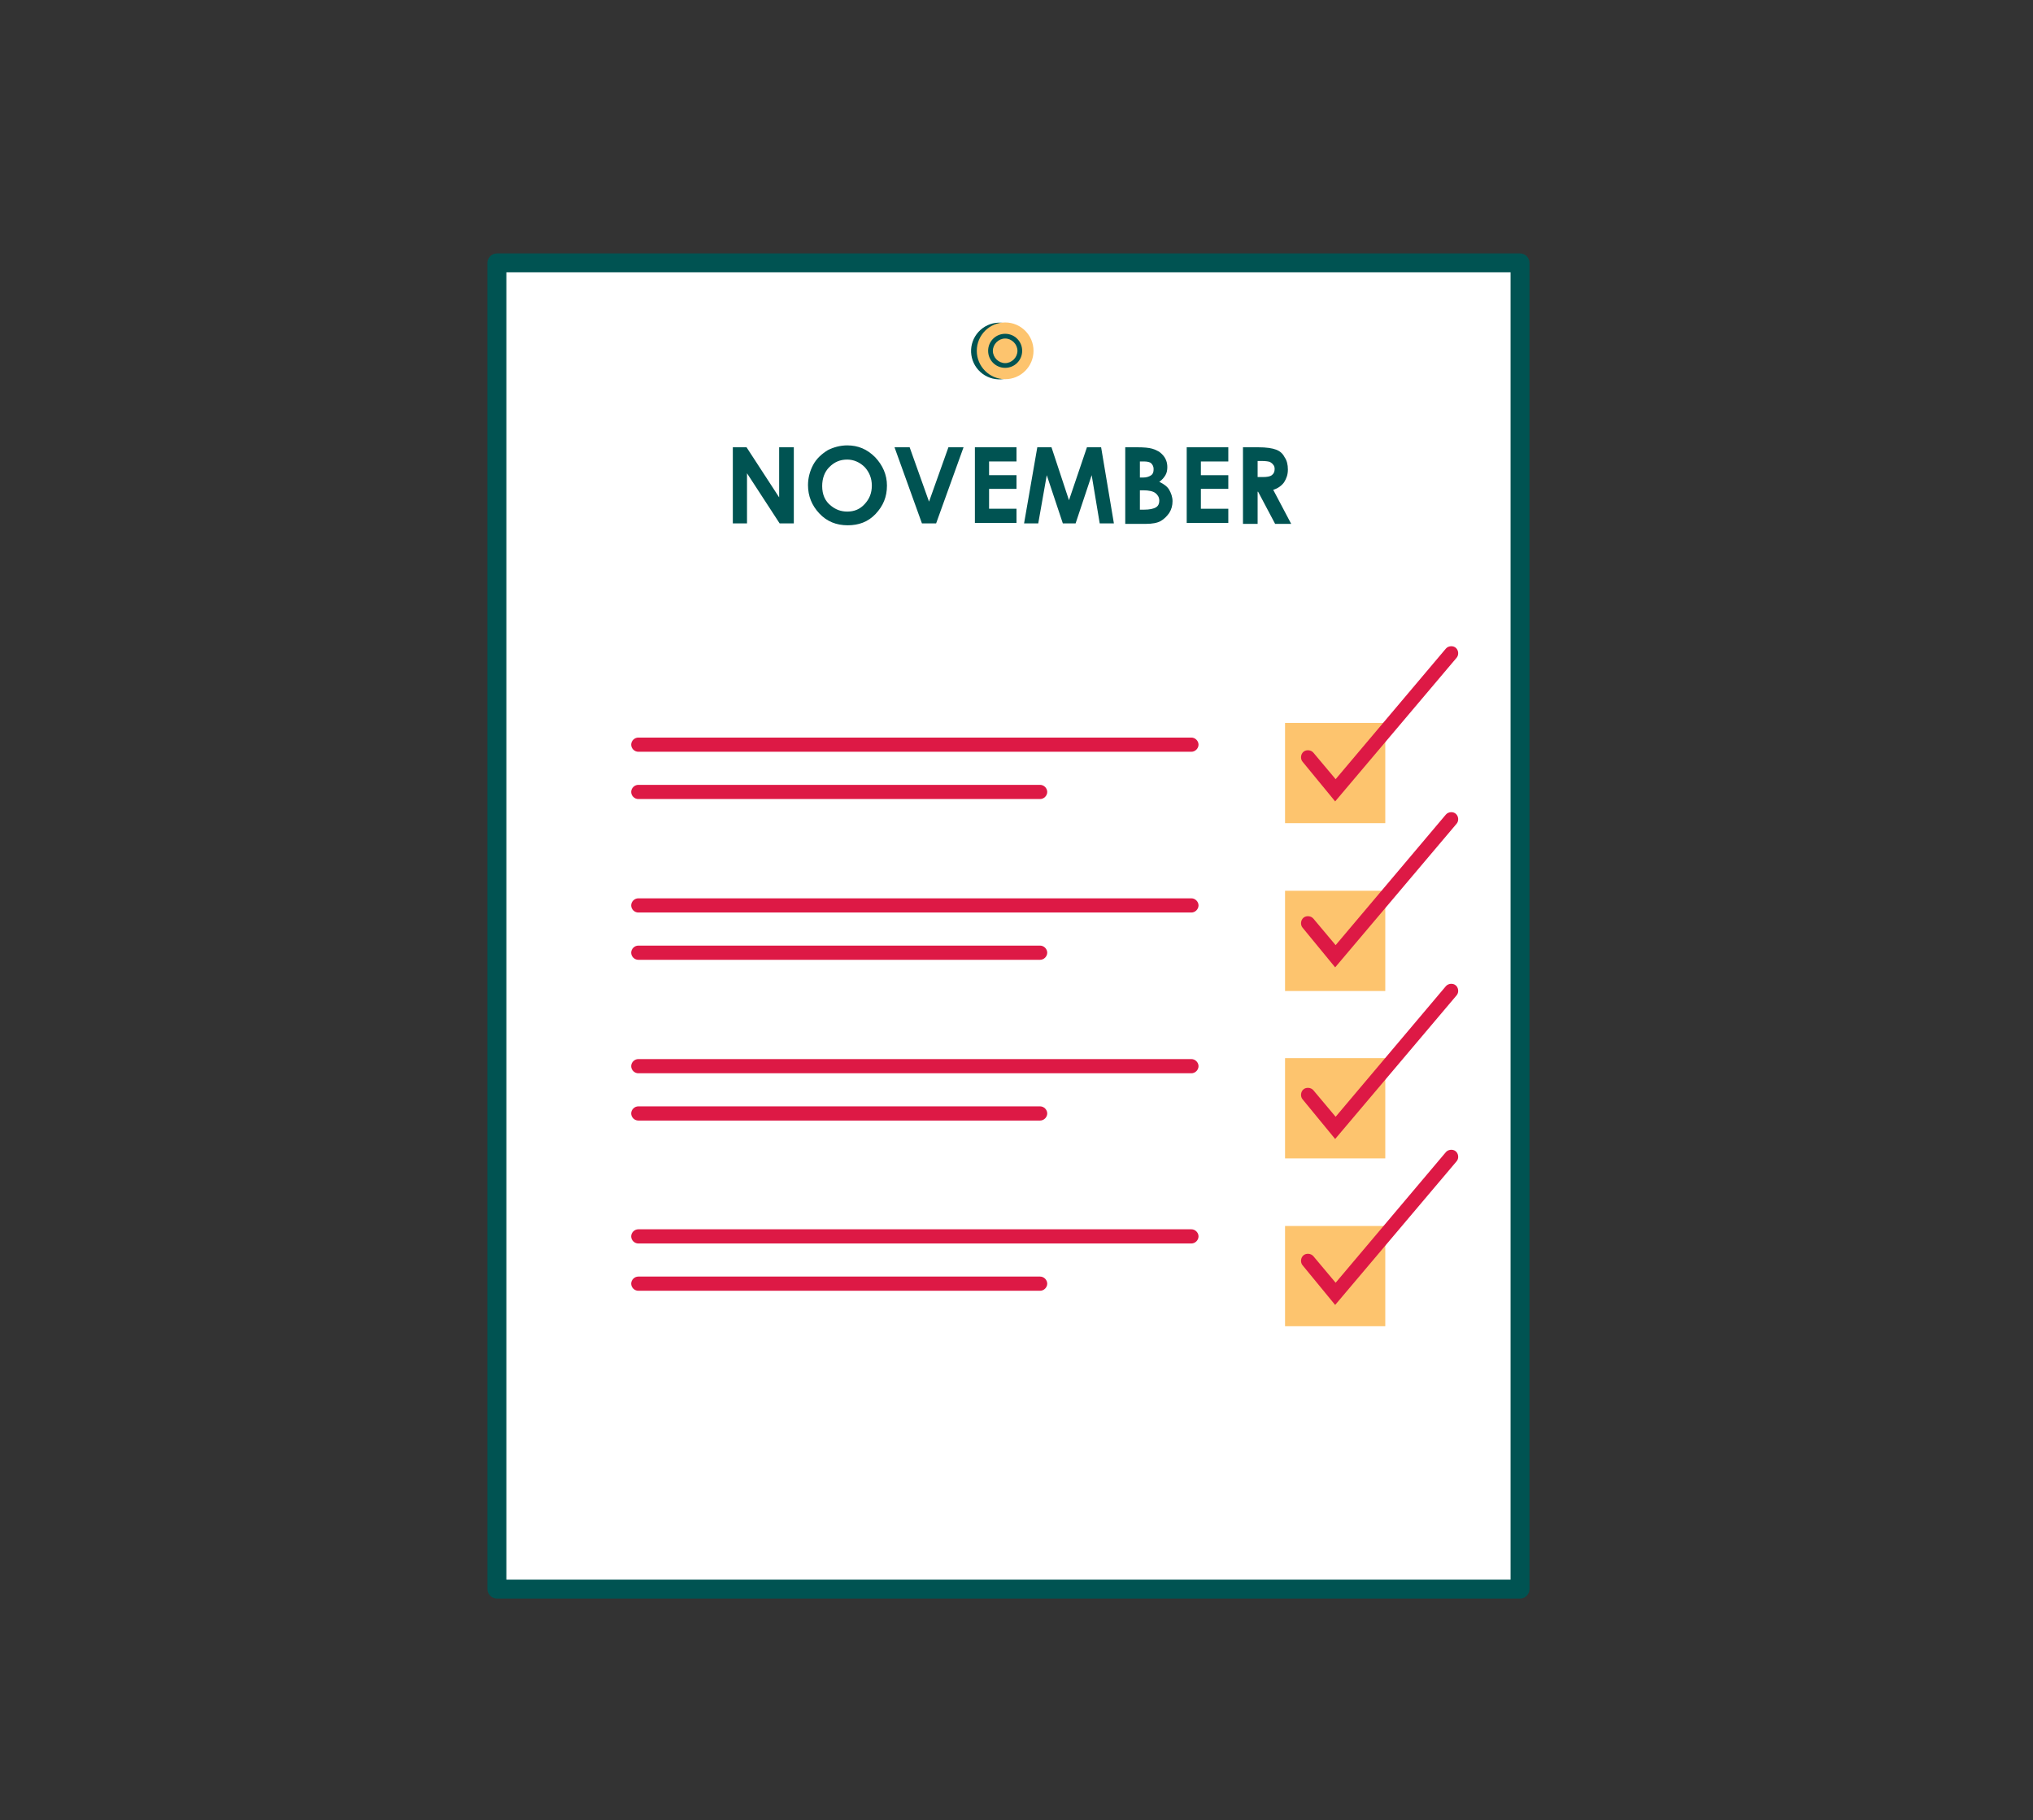 <?xml version="1.0" encoding="utf-8"?>
<!-- Generator: Adobe Illustrator 19.2.0, SVG Export Plug-In . SVG Version: 6.00 Build 0)  -->
<!DOCTYPE svg PUBLIC "-//W3C//DTD SVG 1.1//EN" "http://www.w3.org/Graphics/SVG/1.1/DTD/svg11.dtd">
<svg version="1.1" id="Layer_1" xmlns="http://www.w3.org/2000/svg" xmlns:xlink="http://www.w3.org/1999/xlink" x="0px" y="0px"
	 viewBox="0 0 430 385" style="enable-background:new 0 0 430 385;" xml:space="preserve">
<rect x="0" y="0" width="430" height="385" fill="#333333" stroke="none"/>
<style type="text/css">
	.st0{display:none;}
	.st1{fill:#FFFFFF;}
	.st2{fill:#005352;}
	.st3{enable-background:new    ;}
	.st4{fill:#FDC46E;}
	.st5{fill:#DD1945;}
</style>
<g id="sketches" class="st0">
</g>
<g id="Layer_8" class="st0">
</g>
<g id="art">
	<g>
		<rect x="105.1" y="55.6" class="st1" width="216.4" height="280.5"/>
		<path class="st2" d="M321.5,338.1H105.1c-1.1,0-2-0.9-2-2V55.6c0-1.1,0.9-2,2-2h216.4c1.1,0,2,0.9,2,2v280.5
			C323.5,337.2,322.6,338.1,321.5,338.1z M107.1,334.1h212.4V57.6H107.1V334.1z"/>
	</g>
	<g class="st3">
		<path class="st2" d="M155,94.6h2.9l6.9,10.6V94.6h3.1v16.1h-3l-6.9-10.6v10.6H155V94.6z"/>
		<path class="st2" d="M179.2,94.2c2.3,0,4.2,0.8,5.9,2.5c1.6,1.7,2.5,3.7,2.5,6c0,2.4-0.8,4.3-2.4,6s-3.6,2.4-5.9,2.4
			c-2.4,0-4.4-0.8-6-2.5s-2.4-3.7-2.4-6c0-1.5,0.4-3,1.1-4.3c0.7-1.3,1.8-2.3,3.1-3.1C176.3,94.6,177.7,94.2,179.2,94.2z
			 M179.2,97.2c-1.5,0-2.7,0.5-3.8,1.6c-1,1-1.5,2.4-1.5,4c0,1.8,0.6,3.2,1.9,4.2c1,0.8,2.1,1.2,3.4,1.2c1.5,0,2.7-0.5,3.7-1.6
			c1-1.1,1.5-2.3,1.5-3.9c0-1.5-0.5-2.8-1.5-3.9C181.9,97.8,180.6,97.2,179.2,97.2z"/>
		<path class="st2" d="M189.2,94.6h3.2l4.1,11.5l4.1-11.5h3.2l-5.8,16.1h-3L189.2,94.6z"/>
		<path class="st2" d="M206.2,94.6h8.8v3h-5.8v2.9h5.8v2.9h-5.8v4.2h5.8v3h-8.8V94.6z"/>
		<path class="st2" d="M219.4,94.6h3l3.7,11.2l3.8-11.2h3l2.7,16.1h-3l-1.7-10.2l-3.4,10.2h-2.7l-3.4-10.2l-1.8,10.2h-3L219.4,94.6z
			"/>
		<path class="st2" d="M238,110.8V94.6h2.5c1.5,0,2.5,0.1,3.2,0.3c1,0.3,1.7,0.7,2.3,1.4s0.9,1.5,0.9,2.5c0,0.6-0.1,1.2-0.4,1.7
			c-0.3,0.5-0.7,1-1.3,1.4c1,0.5,1.7,1,2.1,1.7s0.7,1.5,0.7,2.4c0,0.9-0.2,1.7-0.7,2.5c-0.5,0.7-1.1,1.3-1.8,1.7
			c-0.7,0.4-1.8,0.6-3.1,0.6H238z M241.1,97.6v3.4h0.7c0.7,0,1.3-0.2,1.7-0.5c0.4-0.3,0.5-0.7,0.5-1.3c0-0.5-0.2-0.9-0.5-1.2
			c-0.3-0.3-0.9-0.4-1.6-0.4H241.1z M241.1,103.7v4.1h0.8c1.3,0,2.1-0.2,2.6-0.5s0.7-0.8,0.7-1.4c0-0.7-0.3-1.2-0.8-1.6
			c-0.5-0.4-1.4-0.6-2.6-0.6H241.1z"/>
		<path class="st2" d="M251,94.6h8.8v3h-5.8v2.9h5.8v2.9h-5.8v4.2h5.8v3H251V94.6z"/>
		<path class="st2" d="M262.9,94.6h3.2c1.8,0,3,0.2,3.8,0.5c0.8,0.3,1.4,0.8,1.8,1.6c0.5,0.7,0.7,1.6,0.7,2.6c0,1.1-0.3,1.9-0.8,2.7
			c-0.5,0.7-1.3,1.3-2.3,1.6l3.8,7.2h-3.4l-3.6-6.8H266v6.8h-3.1V94.6z M266,100.9h1c1,0,1.6-0.1,2-0.4c0.4-0.3,0.6-0.7,0.6-1.3
			c0-0.4-0.1-0.7-0.3-0.9c-0.2-0.3-0.4-0.4-0.7-0.6c-0.3-0.1-0.9-0.2-1.7-0.2H266V100.9z"/>
	</g>
	<g>
		<ellipse transform="matrix(0.674 -0.738 0.738 0.674 14.078 180.315)" class="st2" cx="211.5" cy="74.2" rx="6" ry="6"/>
	</g>
	<g>
		<circle class="st4" cx="212.6" cy="74.2" r="6"/>
	</g>
	<g>
		<path class="st2" d="M212.6,77.8c-2,0-3.6-1.6-3.6-3.6s1.6-3.6,3.6-3.6s3.6,1.6,3.6,3.6S214.6,77.8,212.6,77.8z M212.6,71.6
			c-1.4,0-2.6,1.2-2.6,2.6s1.2,2.6,2.6,2.6s2.6-1.2,2.6-2.6S214,71.6,212.6,71.6z"/>
	</g>
	<g>
		<rect x="271.8" y="152.9" class="st4" width="21.2" height="21.2"/>
	</g>
	<g>
		<rect x="271.8" y="188.4" class="st4" width="21.2" height="21.2"/>
	</g>
	<g>
		<rect x="271.8" y="223.8" class="st4" width="21.2" height="21.2"/>
	</g>
	<g>
		<rect x="271.8" y="259.3" class="st4" width="21.2" height="21.2"/>
	</g>
	<g>
		<path class="st5" d="M282.4,169.5l-6.9-8.4c-0.5-0.6-0.4-1.6,0.2-2.1c0.6-0.5,1.6-0.4,2.1,0.2l4.7,5.6l23.3-27.6
			c0.5-0.6,1.5-0.7,2.1-0.2c0.6,0.5,0.7,1.5,0.2,2.1L282.4,169.5z"/>
	</g>
	<g>
		<path class="st5" d="M282.4,204.6l-6.9-8.4c-0.5-0.6-0.4-1.6,0.2-2.1c0.6-0.5,1.6-0.4,2.1,0.2l4.7,5.6l23.3-27.6
			c0.5-0.6,1.5-0.7,2.1-0.2c0.6,0.5,0.7,1.5,0.2,2.1L282.4,204.6z"/>
	</g>
	<g>
		<path class="st5" d="M282.4,240.9l-6.9-8.4c-0.5-0.6-0.4-1.6,0.2-2.1c0.6-0.5,1.6-0.4,2.1,0.2l4.7,5.6l23.3-27.6
			c0.5-0.6,1.5-0.7,2.1-0.2c0.6,0.5,0.7,1.5,0.2,2.1L282.4,240.9z"/>
	</g>
	<g>
		<path class="st5" d="M282.4,276l-6.9-8.4c-0.5-0.6-0.4-1.6,0.2-2.1c0.6-0.5,1.6-0.4,2.1,0.2l4.7,5.6l23.3-27.6
			c0.5-0.6,1.5-0.7,2.1-0.2c0.6,0.5,0.7,1.5,0.2,2.1L282.4,276z"/>
	</g>
	<g>
		<path class="st5" d="M252,159H135c-0.8,0-1.5-0.7-1.5-1.5s0.7-1.5,1.5-1.5h117c0.8,0,1.5,0.7,1.5,1.5S252.8,159,252,159z"/>
	</g>
	<g>
		<path class="st5" d="M220,169h-85c-0.8,0-1.5-0.7-1.5-1.5s0.7-1.5,1.5-1.5h85c0.8,0,1.5,0.7,1.5,1.5S220.8,169,220,169z"/>
	</g>
	<g>
		<path class="st5" d="M252,193H135c-0.8,0-1.5-0.7-1.5-1.5s0.7-1.5,1.5-1.5h117c0.8,0,1.5,0.7,1.5,1.5S252.8,193,252,193z"/>
	</g>
	<g>
		<path class="st5" d="M220,203h-85c-0.8,0-1.5-0.7-1.5-1.5s0.7-1.5,1.5-1.5h85c0.8,0,1.5,0.7,1.5,1.5S220.8,203,220,203z"/>
	</g>
	<g>
		<path class="st5" d="M252,227H135c-0.8,0-1.5-0.7-1.5-1.5s0.7-1.5,1.5-1.5h117c0.8,0,1.5,0.7,1.5,1.5S252.8,227,252,227z"/>
	</g>
	<g>
		<path class="st5" d="M220,237h-85c-0.8,0-1.5-0.7-1.5-1.5s0.7-1.5,1.5-1.5h85c0.8,0,1.5,0.7,1.5,1.5S220.8,237,220,237z"/>
	</g>
	<g>
		<path class="st5" d="M252,263H135c-0.8,0-1.5-0.7-1.5-1.5s0.7-1.5,1.5-1.5h117c0.8,0,1.5,0.7,1.5,1.5S252.8,263,252,263z"/>
	</g>
	<g>
		<path class="st5" d="M220,273h-85c-0.8,0-1.5-0.7-1.5-1.5s0.7-1.5,1.5-1.5h85c0.8,0,1.5,0.7,1.5,1.5S220.8,273,220,273z"/>
	</g>
</g>
</svg>
